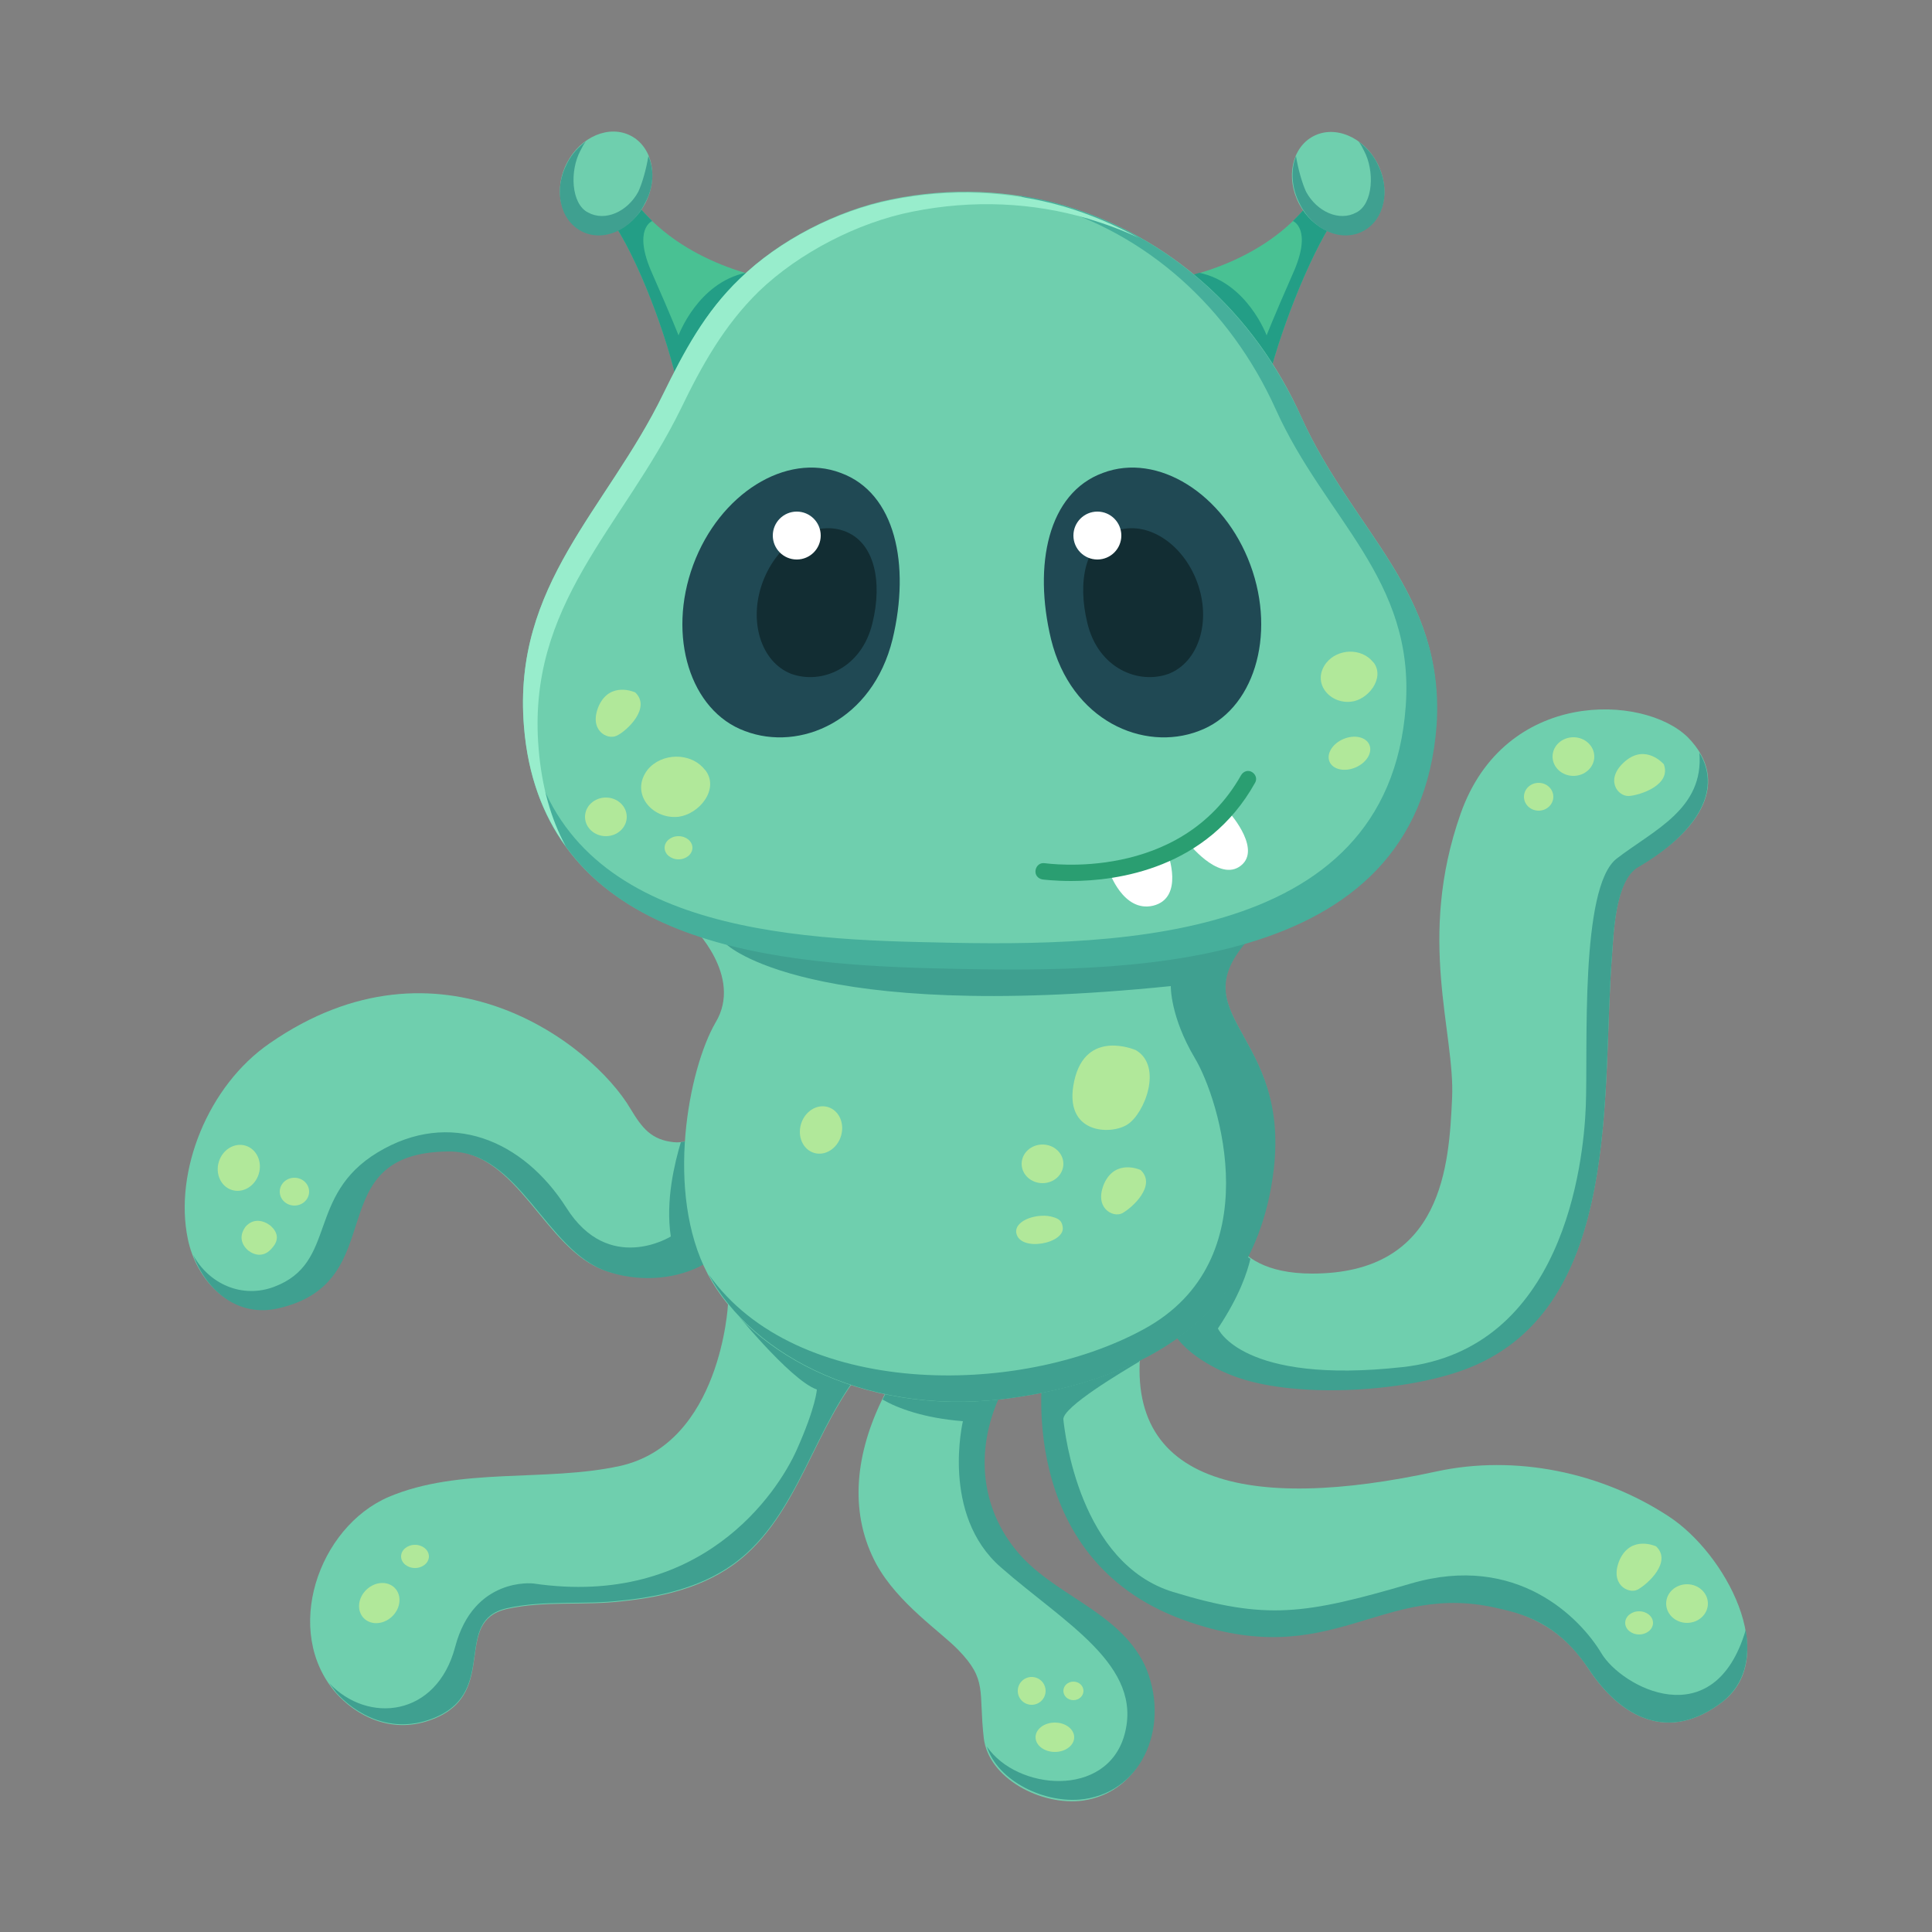 <?xml version="1.0" encoding="utf-8"?>
<!-- Generator: Adobe Illustrator 16.0.0, SVG Export Plug-In . SVG Version: 6.00 Build 0)  -->
<!DOCTYPE svg PUBLIC "-//W3C//DTD SVG 1.1//EN" "http://www.w3.org/Graphics/SVG/1.1/DTD/svg11.dtd">
<svg version="1.1" id="Layer_3" xmlns:x="http://ns.adobe.com/Extensibility/1.0/" xmlns:i="http://ns.adobe.com/AdobeIllustrator/10.0/" xmlns:graph="http://ns.adobe.com/Graphs/1.0/"
	 xmlns="http://www.w3.org/2000/svg" xmlns:xlink="http://www.w3.org/1999/xlink" xmlns:a="http://ns.adobe.com/AdobeSVGViewerExtensions/3.0/"
	 x="0px" y="0px" width="250px" height="250px" viewBox="0 0 250 250" style="enable-background:new 0 0 250 250;"
	 xml:space="preserve">
<rect x="0" y="0" width="250" height="250" fill="#808080" stroke="none"/>
<g>
	<path style="fill:#6FCFAE;" d="M151.2,170.7c0.7,3.6,5.8,6.4,9.1,7.5c8,2.7,22,1.8,29.8-1.3c20-8,17.1-36.1,18.5-53.4
		c0.2-2.7,0.4-9.7,3.4-11.4c8.1-4.6,12-11,6.4-16.7c-5.7-5.6-23.7-6.3-29.4,9.9s-0.7,28.3-1.1,36.8c-0.4,8.5-1.1,22.7-18.1,22.7
		c-12,0-11.3-8.6-11.3-8.6c-2.2,3.9-6.5,8.3-7.3,12.8C151.1,169.6,151.1,170.2,151.2,170.7z"/>
	<path style="fill:#3FA090;" d="M219.9,97.4c0.6,7.3-5.9,10-10.7,13.7c-4.8,3.7-3.7,24.7-4,32.1c-0.3,7.4-2.9,31.4-23.7,33.7
		c-20.8,2.3-23.9-5-23.9-5c2.8-4.2,3.8-7.3,4.2-9c-3.6-2.5-3.3-6.5-3.3-6.5c-2.2,3.9-6.5,8.3-7.3,12.8c-0.1,0.5-0.1,1,0,1.6
		c0.7,3.6,5.8,6.4,9.1,7.5c8,2.7,22,1.8,29.8-1.3c20-8,17.1-36.1,18.5-53.4c0.2-2.7,0.4-9.7,3.4-11.4
		C219.2,108,223,102.5,219.9,97.4z"/>
	<g>
		<ellipse style="fill:#B1E89A;" cx="203.6" cy="97.9" rx="2.7" ry="2.5"/>
		<path style="fill:#B1E89A;" d="M215.3,98.9c0,0-2.3-2.7-5-0.4c-2.7,2.3-1,4.6,0.5,4.5C212.2,102.9,216.3,101.6,215.3,98.9z"/>
		<ellipse style="fill:#B1E89A;" cx="199.1" cy="103.1" rx="1.9" ry="1.8"/>
	</g>
</g>
<g>
	<path style="fill:#6FCFAE;" d="M135.1,176.9c0,0-3.9,24.6,18.1,32.6c19.5,7.1,25.5-5.3,41.1-1.4c5.1,1.3,8.5,3.6,11.3,7.9
		c4.1,6.2,10.3,9.6,17.3,4.2c7.5-5.8,0.4-19.2-7-24c-8.7-5.7-19.8-8-30-5.8c-24.3,5.3-41.8,1.8-37.9-18.4L135.1,176.9z"/>
	<path style="fill:#3FA090;" d="M205.6,216c4.1,6.2,10.3,9.6,17.3,4.2c2.9-2.3,3.6-5.7,3-9.3c-4.1,13.9-16.1,7.4-18.7,3
		c-2.7-4.5-10.9-13-24.6-9c-13.7,4-18.7,4.8-30.8,1.1c-12.1-3.7-14-20.5-14.2-22.3c-0.2-1.6,7.8-6.3,9.8-7.5
		c0.1-1.3,0.2-2.7,0.5-4.2l-12.9,5c0,0-3.9,24.6,18.1,32.6c19.5,7.1,25.5-5.3,41.1-1.4C199.4,209.3,202.7,211.7,205.6,216z"/>
	<g>
		<ellipse style="fill:#B1E89A;" cx="218.3" cy="207.5" rx="2.7" ry="2.5"/>
		<path style="fill:#B1E89A;" d="M214.3,200.1c0,0-3.2-1.5-4.7,1.7c-1.4,3.2,1.1,4.5,2.3,3.9C213.2,205,216.4,202.1,214.3,200.1z"/>
		<ellipse style="fill:#B1E89A;" cx="212.1" cy="210" rx="1.8" ry="1.5"/>
	</g>
</g>
<g>
	<path style="fill:#6FCFAE;" d="M116.4,176.9c-0.9,1.5-1.7,3-2.4,4.5c-3.5,7.4-4,14.7-0.6,21c2.8,5.1,8.4,8.8,10.6,11.1
		c3.8,3.9,2.6,5.3,3.3,11.4c0.6,5.2,7.4,8.8,12.8,8.1c7.8-1.1,11.2-9.9,7.8-17.4c-3.3-7.2-11.8-9.1-16.6-15
		c-5-6.2-5.1-14.2-1.4-21.1L116.4,176.9z"/>
	<path style="fill:#3FA090;" d="M131.4,200.5c-5-6.2-5.1-14.2-1.4-21.1l-13.5-2.5c-0.9,1.4-1.6,2.8-2.3,4.2
		c1.9,1.1,5.3,2.4,10.4,2.8c0,0-2.9,12.1,4.9,18.9c8.2,7.2,18.5,12.7,16,21.7c-2.3,8.2-13.9,7.2-17.8,1.5c1.4,4.5,7.6,7.5,12.6,6.8
		c7.8-1.1,11.2-9.9,7.8-17.4C144.6,208.3,136.1,206.4,131.4,200.5z"/>
	<g>
		<ellipse style="fill:#B1E89A;" cx="136.5" cy="224.8" rx="2.5" ry="1.9"/>
		<ellipse style="fill:#B1E89A;" cx="138.9" cy="218.8" rx="1.3" ry="1.2"/>
		<circle style="fill:#B1E89A;" cx="133.5" cy="218.8" r="1.8"/>
	</g>
</g>
<g>
	<path style="fill:#6FCFAE;" d="M94.2,168.8c0,0-0.9,18-14,20.9c-9.6,2.1-20.7,0.1-29.9,4c-9.1,3.9-13.8,17.4-6.8,25.4
		c2.3,2.6,7.1,5.7,12.9,3.2c8.1-3.5,2.1-12.5,9.2-14.1c4.9-1.1,10-0.4,14.9-1c5.9-0.6,11.7-2.1,16.1-6.1c7.6-6.9,9.3-18.4,16.7-25.7
		C116.4,172.6,104,158.1,94.2,168.8z"/>
	<path style="fill:#3FA090;" d="M94.3,168.7c0.1,0.1,0.1,0.2,0.2,0.3c0,0,7.7,9.6,11.2,10.8c0,0-0.1,2.2-2.6,7.8
		c-2.5,5.6-12.4,20.5-34.1,17.3c0,0-7.7-0.9-10.1,8.2c-2.4,9.1-11.3,10-16.3,4.7l0,0c0.3,0.4,0.6,0.8,0.9,1.2
		c2.3,2.6,7.1,5.7,12.9,3.2c8.1-3.5,2.1-12.5,9.2-14.1c4.9-1.1,10-0.4,14.9-1c5.9-0.6,11.7-2.1,16.1-6.1c7.6-6.9,9.3-18.4,16.7-25.7
		C116.3,172.6,104.1,158.2,94.3,168.7z"/>
	<g>
		
			<ellipse transform="matrix(0.723 -0.691 0.691 0.723 -129.731 91.273)" style="fill:#B1E89A;" cx="49" cy="207.5" rx="2.8" ry="2.4"/>
		<ellipse style="fill:#B1E89A;" cx="53.7" cy="201.4" rx="1.8" ry="1.5"/>
	</g>
</g>
<g>
	<path style="fill:#6FCFAE;" d="M89.9,147.4c-0.9,0.2-1.7,0.5-2.7,0.4c-2.9-0.3-4.1-1.8-5.6-4.3c-5-8.5-24.8-23.7-46.7-8.5
		c-8,5.5-12.4,16.6-10.6,25.3c1.1,5.4,5.6,10.2,11.5,8.9c15-3.4,5-20.2,22.1-20.3c9.2,0,12.5,12.8,20.4,15.5
		c7.8,2.7,18.1-0.8,18-10.3c0-2.3-0.7-5.3-2.8-6.6C92.2,146.9,91.1,147.1,89.9,147.4z"/>
	<path style="fill:#3FA090;" d="M93.5,147.6c-1.3-0.8-2.4-0.5-3.6-0.2c-0.6,0.2-1.2,0.3-1.8,0.4c-0.8,2.7-2,7.5-1.3,12.2
		c0,0-8,5-13.5-3.7c-5.6-8.8-15.1-12.8-24.4-7.2c-9.3,5.6-5.2,14.3-13.4,17.4c-4.2,1.6-8.5-0.4-10.5-4.1h0c1.7,4.6,5.8,8.1,11,6.9
		c15-3.4,5-20.2,22.1-20.3c9.2,0,12.5,12.8,20.4,15.5c7.8,2.7,18.1-0.8,18-10.3C96.3,151.9,95.6,148.9,93.5,147.6z"/>
	<g>
		
			<ellipse transform="matrix(0.955 0.297 -0.297 0.955 46.268 -2.358)" style="fill:#B1E89A;" cx="30.9" cy="151.1" rx="2.7" ry="3"/>
		<path style="fill:#B1E89A;" d="M35,158.6c0.9,0.8,1.2,1.8,0.2,2.9c-1,1.2-2.2,1-3.1,0.3c-0.9-0.8-1.2-1.9-0.3-3.1
			C32.8,157.6,34.1,157.9,35,158.6z"/>
		<ellipse style="fill:#B1E89A;" cx="38.1" cy="154.2" rx="1.9" ry="1.8"/>
	</g>
</g>
<g>
	<path style="fill:#6FCFAE;" d="M89.6,119.9c0,0,6.6,6.4,3,12.4c-3.5,6-6.6,22-1,32.6c5.6,10.6,21.2,18.8,39.9,15.9
		c18.8-2.8,31.5-12.2,33.3-30.2c1.8-18-13.6-19.4-1.7-30.7H89.6z"/>
	<path style="fill:#3FA090;" d="M163.2,119.9h-73l3.8,2.3c0,0,10.4,10.2,57.5,5.4c0,0-0.1,3.9,3.1,9.3c3.2,5.3,9.8,26.2-6.6,35.1
		c-16.3,8.9-45,8.9-56.3-7.1c5.6,10.6,21.2,18.8,39.9,15.9c18.8-2.8,31.5-12.2,33.3-30.2C166.6,132.6,151.2,131.2,163.2,119.9z"/>
	<g>
		<path style="fill:#B1E89A;" d="M147,135.9c0,0-6.5-2.9-8,4s4.8,7,6.9,5.6C148.1,144.1,150.5,138,147,135.9z"/>
		<path style="fill:#B1E89A;" d="M147.6,151.4c0,0-3.2-1.5-4.7,1.7c-1.4,3.2,1.1,4.5,2.3,3.9C146.5,156.3,149.7,153.4,147.6,151.4z"
			/>
		<path style="fill:#B1E89A;" d="M136.3,157.5c-1.8-0.6-5,0.3-4.8,2c0.4,2.6,6.5,1.4,6-0.8C137.4,158,137,157.7,136.3,157.5z"/>
		<ellipse style="fill:#B1E89A;" cx="134.9" cy="150.6" rx="2.7" ry="2.5"/>
		
			<ellipse transform="matrix(0.955 0.297 -0.297 0.955 48.24 -24.944)" style="fill:#B1E89A;" cx="106.2" cy="146.2" rx="2.7" ry="3.1"/>
	</g>
</g>
<g>
	<path style="fill:#49C193;" d="M100.8,36.3c0,0-11.7-1.4-18.4-9.9c0,0-6.4-2.8-2.8,2.8S87,45.5,88,51.5L100.8,36.3z"/>
	<path style="fill:#239E86;" d="M100.8,36.3c0,0-1.8-0.2-4.3-1c-6.2,1.3-8.7,8.1-8.7,8.1s-0.8-2.1-3.4-8c-2.6-5.8,0-6.8,0-6.8
		c0,0,0,0,0,0c-0.7-0.7-1.4-1.4-2-2.2c0,0-6.4-2.8-2.8,2.8S87,45.5,88,51.5L100.8,36.3z"/>
	
		<ellipse transform="matrix(0.885 0.466 -0.466 0.885 20.092 -33.825)" style="fill:#6FCFAE;" cx="78.4" cy="23.7" rx="5.7" ry="6.9"/>
	<path style="fill:#3FA090;" d="M83.9,20.2c-0.3,1.8-0.8,3.5-1.3,4.6c-1.4,2.6-4.3,3.9-6.5,2.7c-2.2-1.1-2.4-5.4-1-8
		c0.2-0.4,0.4-0.8,0.7-1.2c-0.9,0.7-1.8,1.6-2.4,2.8c-1.8,3.4-1,7.3,1.8,8.8c2.8,1.5,6.5-0.1,8.2-3.5C84.6,24.3,84.7,22,83.9,20.2z"
		/>
</g>
<g>
	<path style="fill:#49C193;" d="M150.9,36.3c0,0,11.7-1.4,18.4-9.9c0,0,6.4-2.8,2.8,2.8c-3.5,5.7-7.4,16.3-8.5,22.3L150.9,36.3z"/>
	<path style="fill:#239E86;" d="M150.9,36.3c0,0,1.8-0.2,4.3-1c6.2,1.3,8.7,8.1,8.7,8.1s0.8-2.1,3.4-8c2.6-5.8,0-6.8,0-6.8
		c0,0,0,0,0,0c0.7-0.7,1.4-1.4,2-2.2c0,0,6.4-2.8,2.8,2.8c-3.5,5.7-7.4,16.3-8.5,22.3L150.9,36.3z"/>
	
		<ellipse transform="matrix(-0.885 0.466 -0.466 -0.885 337.483 -36.001)" style="fill:#6FCFAE;" cx="173.2" cy="23.7" rx="5.7" ry="6.9"/>
	<path style="fill:#3FA090;" d="M167.7,20.2c0.3,1.8,0.8,3.5,1.3,4.6c1.4,2.6,4.3,3.9,6.5,2.7c2.2-1.1,2.4-5.4,1-8
		c-0.2-0.4-0.4-0.8-0.7-1.2c0.9,0.7,1.8,1.6,2.4,2.8c1.8,3.4,1,7.3-1.8,8.8c-2.8,1.5-6.5-0.1-8.2-3.5C167.1,24.3,167,22,167.7,20.2z
		"/>
</g>
<g>
	<path style="fill:#6FCFAE;" d="M137.7,26.6c-7-2-14.6-2.4-22.4-0.8c-6.9,1.4-14.4,5.2-19.5,10.2c-4.5,4.3-7.2,9.4-9.9,14.9
		C78.5,66,66.3,75.6,67.8,94c2.3,27.6,30.4,30.6,52.8,31.2c24.5,0.6,62.8,1.1,65.2-31.5c1.2-17-10.7-24.9-17.4-39.7
		C162.3,40.3,151.1,30.5,137.7,26.6z"/>
	<path style="fill:#46AF9B;" d="M168.4,54c-6.2-13.7-17.3-23.5-30.7-27.4c-1.9-0.6-3.9-1-5.9-1.3c1.3,0.5,2.5,0.9,3.6,1.2
		c12.9,3.7,23.7,13.2,29.7,26.5c6.4,14.2,18,21.9,16.8,38.4c-2.3,31.5-39.4,31.1-63,30.5c-21.7-0.5-48.8-3.4-51-30.1
		c0-0.5-0.1-0.9-0.1-1.3c0,1.2,0,2.4,0.1,3.6c2.3,27.6,30.4,30.6,52.8,31.2c24.5,0.6,62.8,1.1,65.2-31.5C187,76.7,175,68.7,168.4,54
		z"/>
	<path style="fill:#98EDCC;" d="M69.7,96.9c-1.6-18.7,10.8-28.5,18.4-44c2.7-5.6,5.6-10.8,10.1-15.2c5.2-5,12.8-8.9,19.8-10.3
		c7.9-1.6,15.7-1.2,22.8,0.9c2.3,0.7,4.5,1.5,6.6,2.5c-3.1-1.7-6.4-3.1-9.8-4.1c-7-2-14.6-2.4-22.4-0.8c-6.9,1.4-14.4,5.2-19.5,10.2
		c-4.5,4.3-7.2,9.4-9.9,14.9C78.5,66,66.3,75.6,67.8,94c0.5,6.4,2.5,11.5,5.4,15.5C71.3,106,70.1,101.8,69.7,96.9z"/>
	<g>
		<path style="fill:#B1E89A;" d="M82.2,89.6c0,0-3.2-1.5-4.7,1.7c-1.4,3.2,1.1,4.5,2.3,3.9C81.1,94.6,84.3,91.6,82.2,89.6z"/>
		<path style="fill:#B1E89A;" d="M91.3,99.7c0,0-0.1-0.1-0.1-0.1c-1.8-2.3-5.6-2.2-7.4,0c-2.3,3,0.5,6.4,3.9,6.1
			C90.5,105.4,93.1,102.1,91.3,99.7z"/>
		<ellipse style="fill:#B1E89A;" cx="78.4" cy="105.7" rx="2.7" ry="2.5"/>
		<ellipse style="fill:#B1E89A;" cx="87.8" cy="109.7" rx="1.8" ry="1.5"/>
		
			<ellipse transform="matrix(0.921 -0.39 0.39 0.921 -24.174 75.858)" style="fill:#B1E89A;" cx="174.6" cy="97.4" rx="2.8" ry="2"/>
		<path style="fill:#B1E89A;" d="M177.8,85.8c0,0-0.1-0.1-0.1-0.1c-1.5-1.9-4.6-1.8-6.1,0.1c-1.9,2.5,0.4,5.3,3.2,5
			C177,90.6,179.2,87.8,177.8,85.8z"/>
	</g>
</g>
<g>
	<g>
		<path style="fill:#204954;" d="M115.5,82.7c-2.6,10.6-12,14.6-19.1,11.9c-7.1-2.6-10.1-12.3-6.7-21.5c3.4-9.2,12-14.6,19.1-11.9
			C115.9,63.8,117.8,73.1,115.5,82.7z"/>
		<path style="fill:#122D33;" d="M112.9,80.6c-1.4,5.9-6.6,8-10.5,6.6c-3.9-1.5-5.6-6.8-3.7-11.9c1.9-5.1,6.6-8,10.5-6.6
			C113.2,70.1,114.2,75.3,112.9,80.6z"/>
		<circle style="fill:#FFFFFF;" cx="103.1" cy="69.3" r="3.1"/>
	</g>
	<g>
		<path style="fill:#204954;" d="M136,82.7c2.6,10.6,12,14.6,19.1,11.9c7.1-2.6,10.1-12.3,6.7-21.5c-3.4-9.2-12-14.6-19.1-11.9
			C135.6,63.8,133.7,73.1,136,82.7z"/>
		<path style="fill:#122D33;" d="M140.7,80.6c1.4,5.9,6.6,8,10.5,6.6c3.9-1.5,5.6-6.8,3.7-11.9c-1.9-5.1-6.6-8-10.5-6.6
			C140.4,70.1,139.4,75.3,140.7,80.6z"/>
		<circle style="fill:#FFFFFF;" cx="142" cy="69.3" r="3.1"/>
	</g>
</g>
<g>
	<path style="fill:#FFFFFF;" d="M143.5,112.7c0,0,1.8,5.4,5.7,4.5c4.1-1,1.9-6.8,1.9-6.8S147.4,112.5,143.5,112.7z"/>
	<path style="fill:#FFFFFF;" d="M153.7,109c0,0,3.8,4.9,6.6,3.2c3.2-2-1.1-6.9-1.1-6.9S155,108.2,153.7,109z"/>
	<path style="fill:#2A9E71;" d="M138.6,114c-2.2,0-3.7-0.2-3.7-0.2c-0.6-0.1-1-0.6-0.9-1.2c0.1-0.6,0.6-1,1.2-0.9
		c0.2,0,17.5,2.6,25.4-11.4c0.3-0.5,0.9-0.7,1.4-0.4c0.5,0.3,0.7,0.9,0.4,1.4C156.2,112.4,144.6,114,138.6,114z"/>
</g>
</svg>
